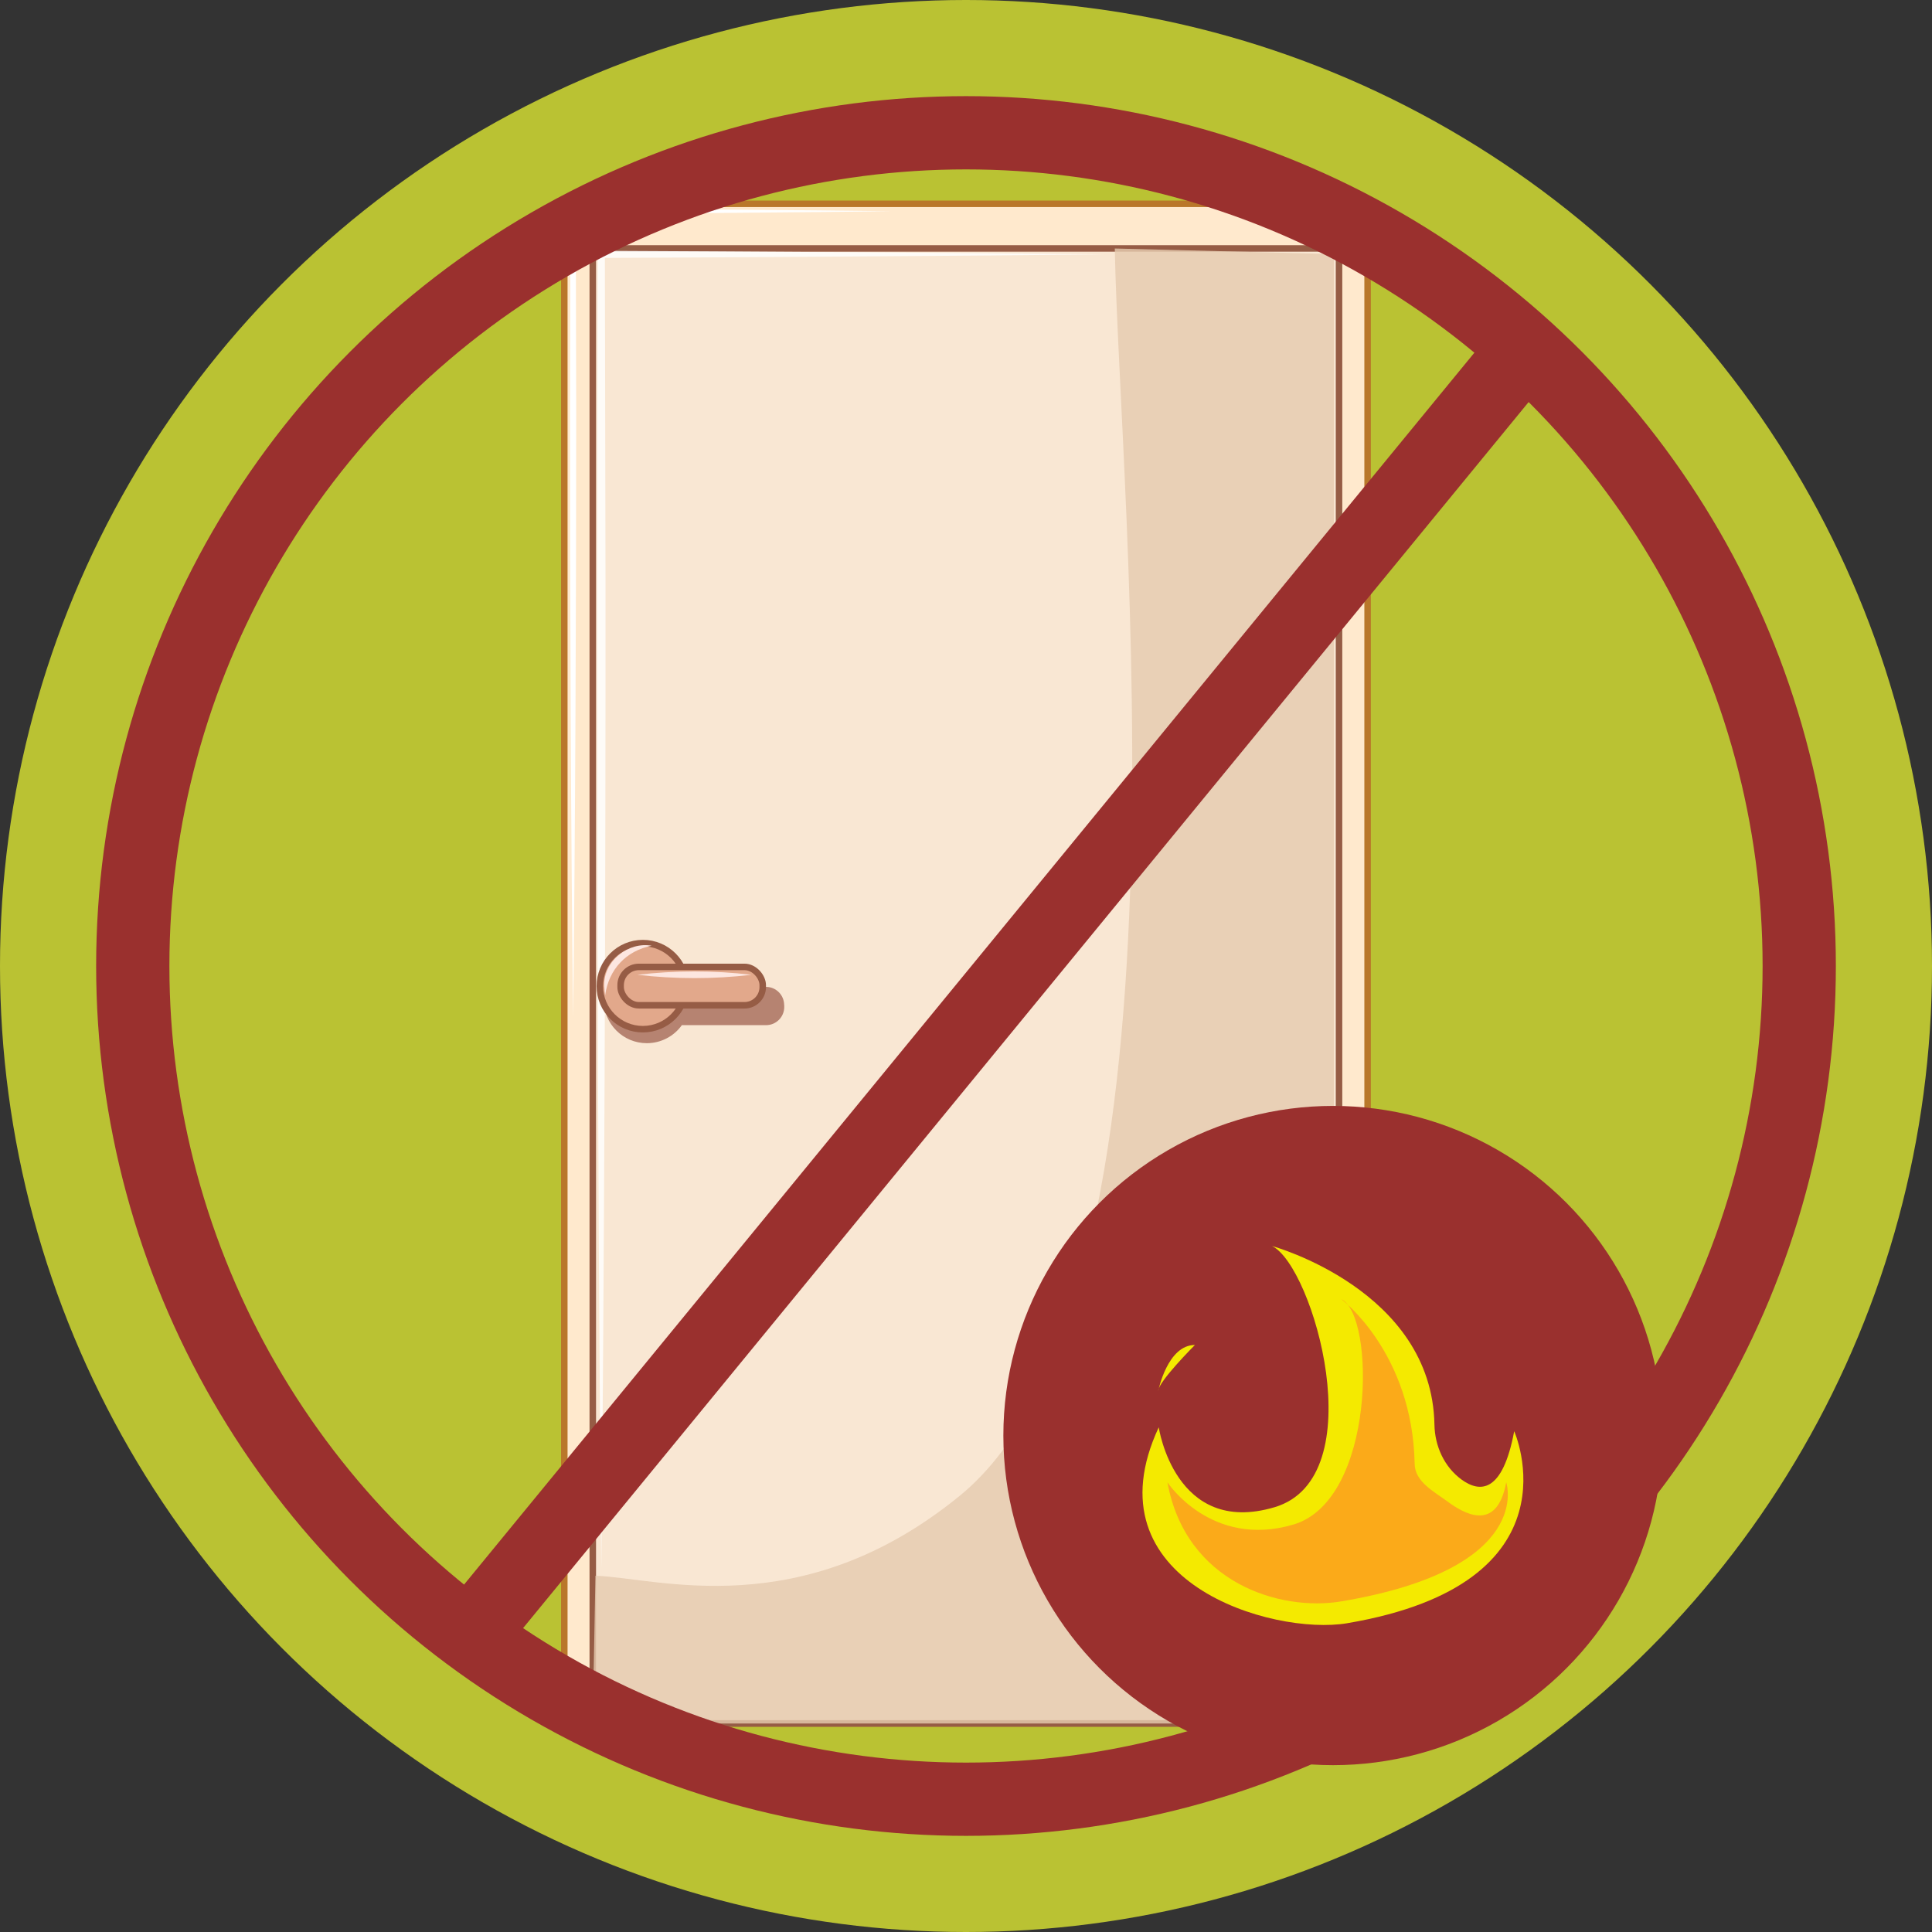 <?xml version="1.0" encoding="UTF-8"?>
<svg xmlns="http://www.w3.org/2000/svg" viewBox="0 0 211 211">
  <rect x="0" y="0" width="211" height="211" fill="#333333" stroke="none"/>
  <defs>
    <style>
      .cls-1 {
        fill: #9a302e;
      }

      .cls-1, .cls-2, .cls-3, .cls-4, .cls-5, .cls-6, .cls-7, .cls-8 {
        stroke-width: 0px;
      }

      .cls-2 {
        fill: #bac233;
      }

      .cls-3 {
        fill: #f4ea00;
      }

      .cls-4 {
        fill: #a76d5c;
      }

      .cls-4, .cls-5 {
        mix-blend-mode: multiply;
      }

      .cls-4, .cls-5, .cls-9 {
        opacity: .82;
      }

      .cls-10 {
        fill: #e2a88b;
      }

      .cls-10, .cls-11, .cls-12, .cls-13 {
        stroke-miterlimit: 10;
      }

      .cls-10, .cls-12, .cls-13 {
        stroke-width: .71px;
      }

      .cls-10, .cls-13 {
        stroke: #965c45;
      }

      .cls-5 {
        fill: #e5caaf;
      }

      .cls-6 {
        fill: #fbaa19;
      }

      .cls-14 {
        isolation: isolate;
      }

      .cls-11 {
        fill: none;
        stroke: #9a302e;
        stroke-width: 8px;
      }

      .cls-7 {
        fill: #fff;
      }

      .cls-8 {
        fill: #fde6e0;
      }

      .cls-12 {
        fill: #ffe9cd;
        stroke: #b9772a;
      }

      .cls-13 {
        fill: #f9e7d3;
      }
    </style>
  </defs>
  <g class="cls-14">
    <g id="Layer_1" data-name="Layer 1">
      <g>
        <circle class="cls-2" cx="105.5" cy="105.5" r="105.5"/>
        <g>
          <g>
            <rect class="cls-12" x="61.63" y="22.26" width="87.73" height="165.97" rx=".95" ry=".95"/>
            <path class="cls-13" d="M65.65,27.13h79.69c.5,0,.9.4.9.9v159.29c0,.5-.4.9-.9.9h-79.7c-.5,0-.9-.4-.9-.9V28.04c0-.5.4-.9.9-.9Z"/>
            <path class="cls-5" d="M145.68,188.74l-11.14-.51h-68.89c-.5,0-.9-.4-.9-.9l.28-15.24c6.82.24,22.46,5.38,39.75-8.7,26.58-21.64,17.47-108.68,16.97-136.25l23.93.61v161Z"/>
            <g class="cls-9">
              <path class="cls-7" d="M120.66,27.78c-13.71.16-41.28.33-54.99.39,0,0,.39-.39.39-.39,0,0,.07,35.87.07,35.87.02,31.95-.13,75.66-.46,107.61-.45-44.96-.52-98.52-.39-143.48,0,0,0-.39,0-.39,0,0,.39,0,.39,0,13.7.06,41.29.23,54.99.39h0Z"/>
            </g>
            <path class="cls-7" d="M97.34,23.07c-8.67.12-26.09.25-34.76.3,0,0,.3-.3.3-.3l.05,22.01c0,19.6-.1,46.42-.34,66.02-.24-19.61-.35-46.41-.34-66.02,0,0,.05-22.01.05-22.01,0,0,0-.3,0-.3h.3c8.66.05,26.1.18,34.76.3h0Z"/>
            <path class="cls-4" d="M85.65,109.76v.22c0,1.09-.89,1.98-1.98,1.98h-9.2c-.85,1.19-2.25,1.97-3.83,1.97-2.6,0-4.7-2.11-4.7-4.7s2.11-4.7,4.7-4.7c2.09,0,3.86,1.36,4.47,3.25h8.55c1.09,0,1.98.89,1.98,1.99Z"/>
            <circle class="cls-10" cx="70.21" cy="107.7" r="4.7"/>
            <rect class="cls-10" x="67.78" y="105.6" width="15.52" height="4.19" rx="1.99" ry="1.99"/>
            <g>
              <path class="cls-8" d="M69.6,106.46c4.16-.48,8.32-.49,12.48,0-4.16.49-8.32.48-12.48,0h0Z"/>
              <path class="cls-8" d="M71.19,103.28c-2.81.55-4.71,2.59-5.1,5.42-.05-.35-.08-.7-.1-1.06-.08-2.67,2.65-4.83,5.19-4.35h0Z"/>
            </g>
          </g>
          <g>
            <line class="cls-11" x1="51.8" y1="178" x2="165.8" y2="39"/>
            <circle class="cls-11" cx="105.5" cy="105.5" r="91"/>
          </g>
        </g>
        <g>
          <circle class="cls-1" cx="145.58" cy="156.78" r="36"/>
          <g>
            <path class="cls-3" d="M147.12,177.28c-8.13,1.37-28.43-4.54-20.57-21.4,0,0,1.76,11.95,12.64,8.73s4.24-26.36-.27-28.53c0,0,17.47,4.78,17.74,19.51.04,2.34,1.07,4.61,2.95,5.99,2.01,1.47,4.49,1.52,5.76-5.27,0,0,7.45,16.63-18.26,20.97Z"/>
            <path class="cls-6" d="M146.5,174.89c-6.7,1.13-17-2-19-13,0,0,4.77,7.26,13.76,4.61,8.98-2.65,8.96-22.82,5.24-24.61,0,0,7.78,5.85,8,18,.04,1.93,2.05,2.97,3.61,4.11,1.66,1.22,5.35,3.5,6.39-2.11,0,0,3.22,9.42-18,13Z"/>
            <path class="cls-3" d="M126.5,151.89s1-5,4-5c0,0-4,4-4,5Z"/>
          </g>
        </g>
      </g>
    </g>
  </g>
</svg>